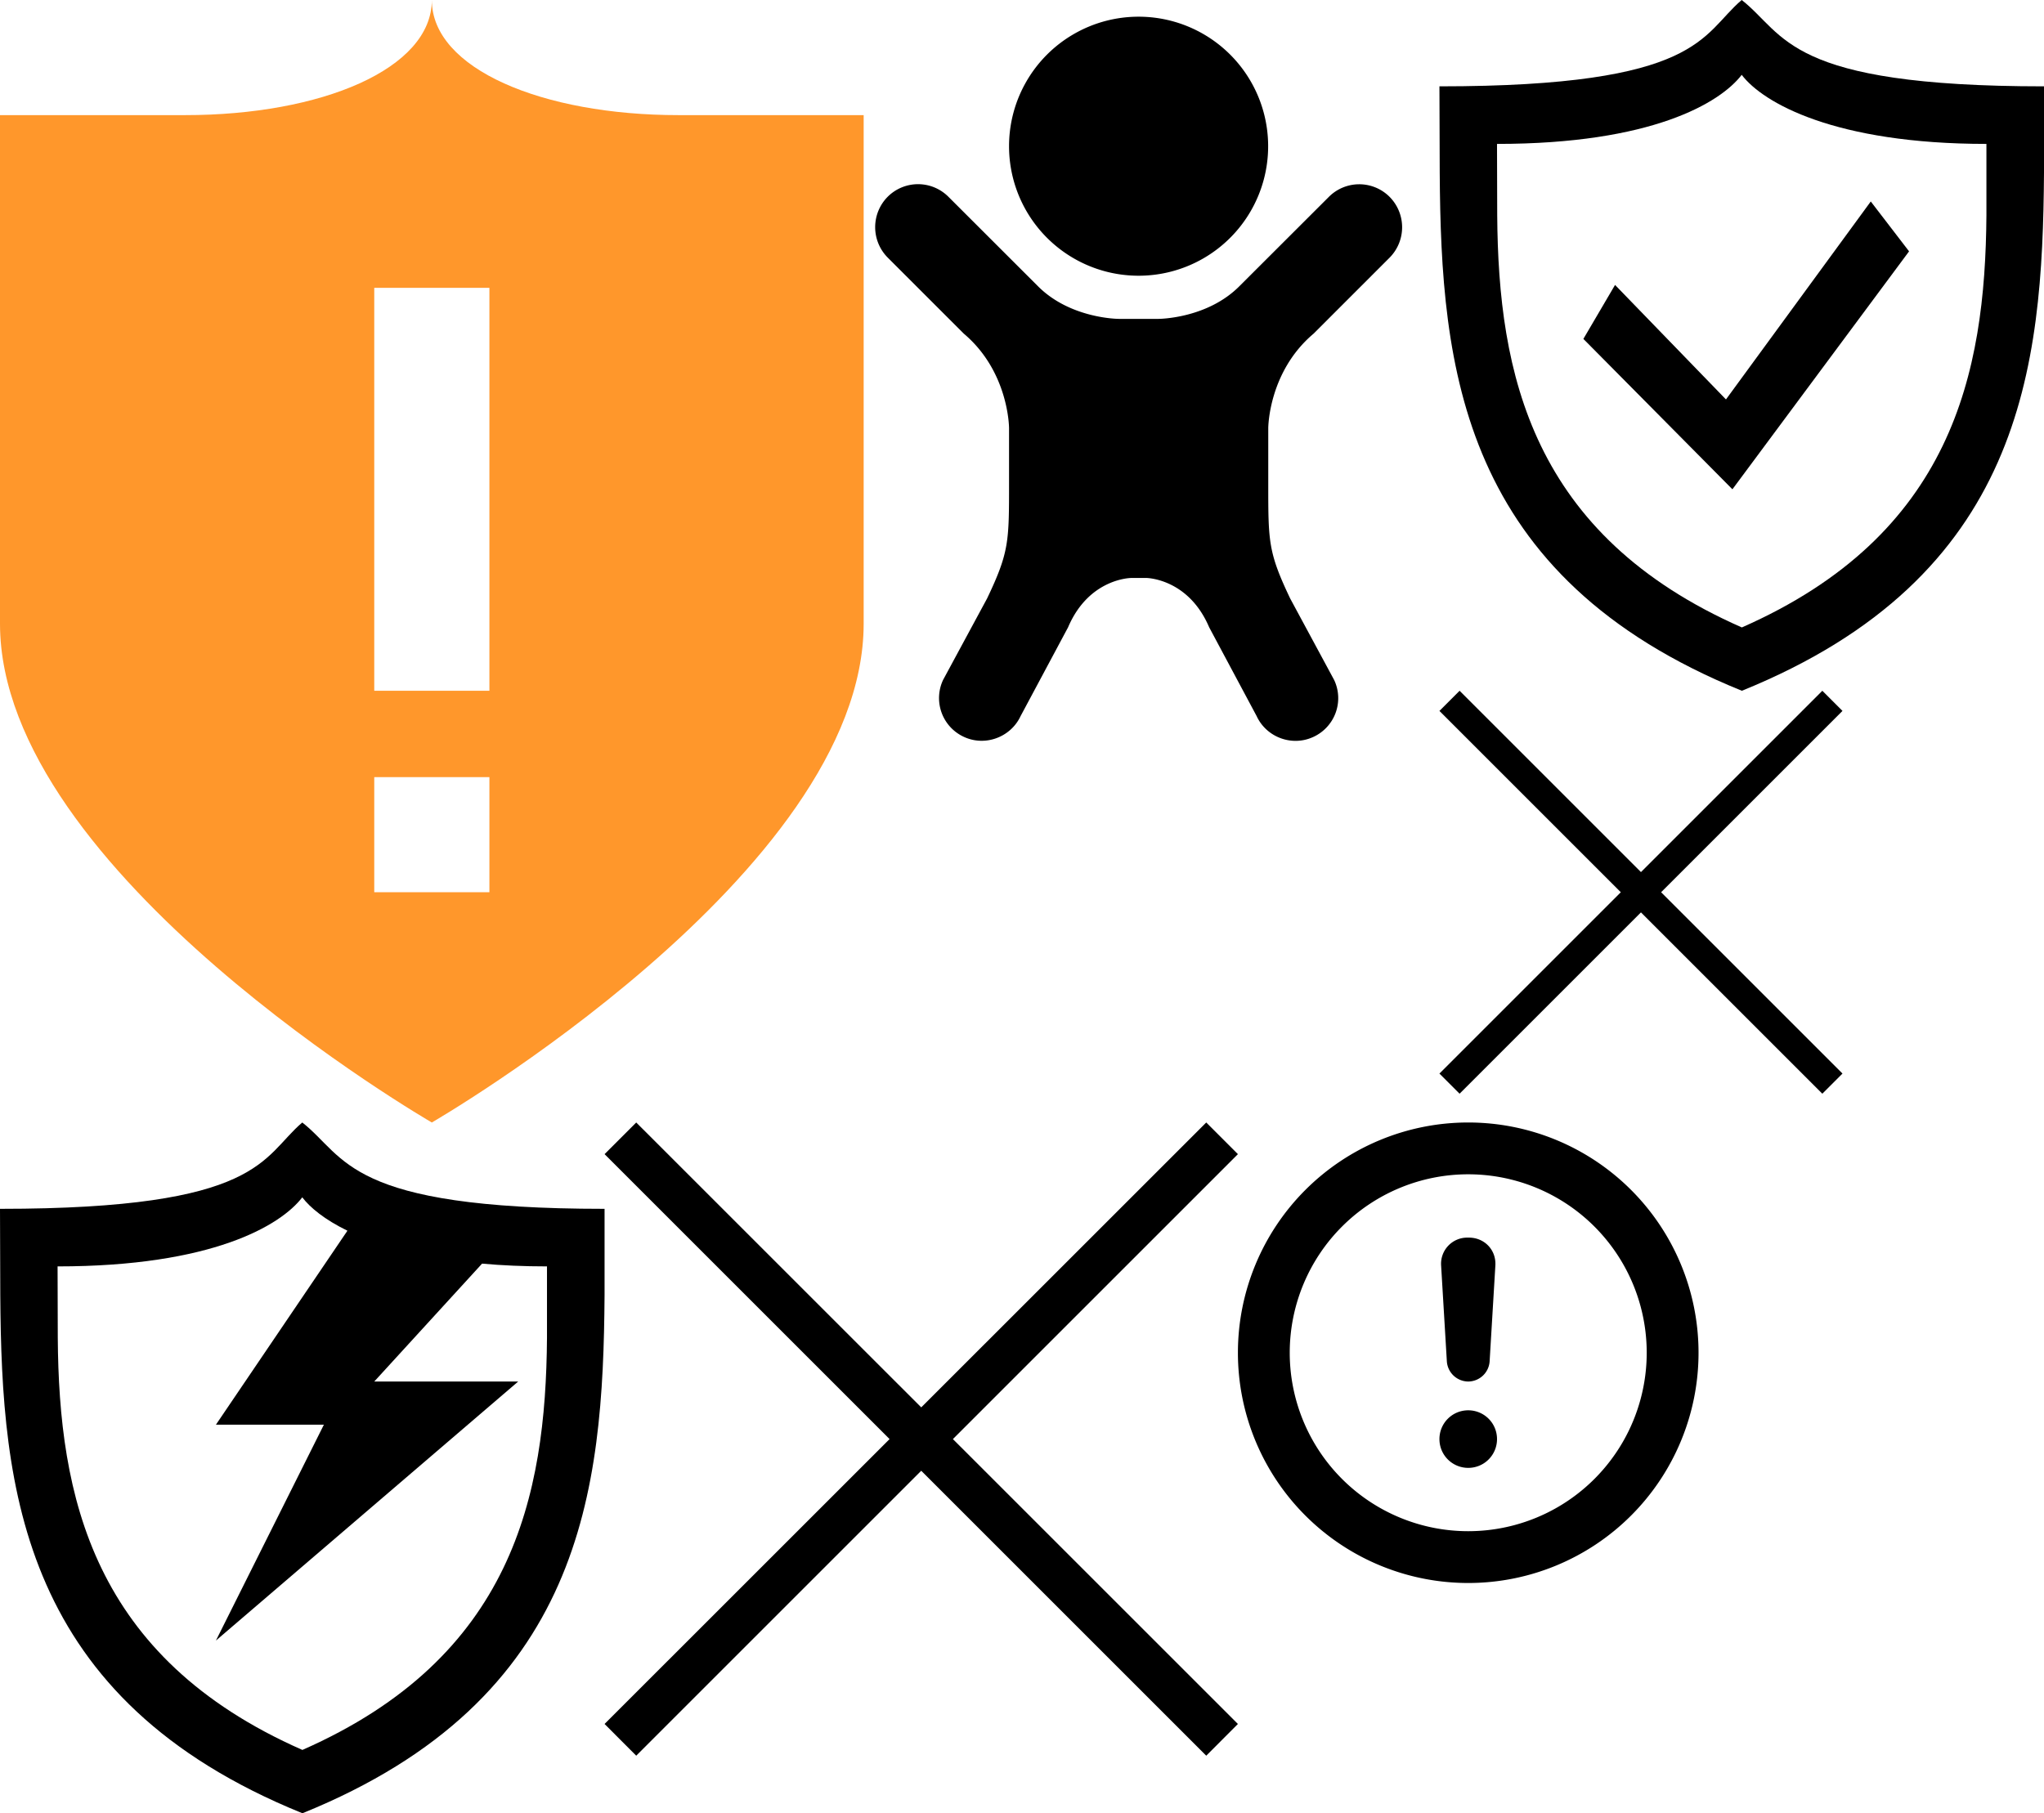 <?xml version="1.0" encoding="utf-8"?><svg width="71" height="63" viewBox="0 0 71 63" xmlns="http://www.w3.org/2000/svg" xmlns:xlink="http://www.w3.org/1999/xlink"><svg width="14" height="14" viewBox="0 0 14 14" id=".cbir-intent__close" x="50" y="24"><path d="M14 .7l-.7-.7L7 6.3.7 0 0 .7 6.3 7 0 13.3l.7.7L7 7.7l6.3 6.3.7-.7L7.7 7z"/></svg><svg width="22" height="22" viewBox="0 0 22 22" id=".cbir-panel__close-icon" x="21" y="39"><path d="M22 1.1L20.9 0 11 9.898 1.1 0 0 1.1 9.9 11 0 20.898 1.1 22l9.9-9.9 9.9 9.9 1.1-1.102L12.1 11 22 1.1z"/></svg><svg width="16" height="16" viewBox="0 0 16 16" id=".complain2_icon-theme_outlined.complain2_color_black.complain2_layout_icon .button2__icon,.complain2_icon-theme_outlined.complain2_color_black.complain2_layout_button .button2__icon" x="43" y="39"><path fill-rule="evenodd" d="M8 16A8 8 0 1 0 8 0a8 8 0 0 0 0 16zm0-1.8A6.2 6.2 0 1 0 8 1.8a6.2 6.2 0 0 0 0 12.4zM7 11c0-.552.444-1 1-1 .552 0 1 .444 1 1 0 .552-.444 1-1 1-.552 0-1-.444-1-1zm.058-6.036A.908.908 0 0 1 7.978 4h.045c.54 0 .95.426.92.964l-.2 3.34A.751.751 0 0 1 8 9a.751.751 0 0 1-.742-.695l-.2-3.34z"/></svg><svg width="20" height="27" viewBox="0 0 20 27" id=".head-filter_type_family .head-filter__icon" x="30"><path d="M9.805 20.08s1.465 0 2.196 1.714l1.65 3.087c.34.737 1.23 1.07 1.975.72a1.481 1.481 0 0 0 .718-1.973l-1.528-2.833c-.762-1.6-.762-1.976-.762-3.978v-1.94s0-1.956 1.575-3.285l2.64-2.64a1.5 1.5 0 0 0 0-2.112 1.49 1.49 0 0 0-2.112.002L13.06 9.935c-1.13 1.144-2.82 1.144-2.82 1.144H8.863s-1.69 0-2.82-1.146L2.947 6.84a1.49 1.49 0 0 0-2.113-.003A1.5 1.5 0 0 0 .836 8.95l2.64 2.64c1.574 1.328 1.574 3.284 1.574 3.284v1.94c0 2.002 0 2.38-.762 3.978l-1.53 2.833a1.483 1.483 0 0 0 .72 1.975c.742.347 1.63.015 1.973-.72l1.65-3.086c.73-1.713 2.197-1.713 2.197-1.713h.51zm-4.755-15a4.5 4.5 0 1 0 9 0 4.5 4.5 0 0 0-9 0z"/></svg><svg width="21" height="24" viewBox="0 0 21 24" id=".head-filter_type_moderate .head-filter__icon" x="50"><path d="M10.505 24C.735 20.04.055 12.776.01 6.008L0 3c9.107 0 9.082-1.796 10.5-3 1.534 1.204 1.54 3 10.5 3v3.008c-.05 6.77-.73 14.033-10.494 17.992zm0-2.2c-7.31-3.217-8.46-8.82-8.498-14.32L2 5c5.372 0 7.75-1.422 8.5-2.4.74.978 3.245 2.4 8.5 2.4v2.48c-.04 5.5-1.19 11.103-8.496 14.32zM6.1 9.9L5 11.775 10.177 17l6.136-8.267L14.983 7l-5.03 6.878L6.1 9.9z" fill-rule="evenodd"/></svg><svg width="21" height="24" viewBox="0 0 21 24" id=".head-filter_type_unlimited .head-filter__icon" y="39"><path d="M10.505 24C.735 20.04.055 12.776.01 6.008L0 3c9.107 0 9.082-1.796 10.5-3 1.534 1.204 1.54 3 10.5 3v3.008c-.05 6.77-.73 14.033-10.494 17.992zm6.24-19.096L13 9h5L7.5 18l3.75-7.5H7.5l4.568-6.74c-.79-.385-1.297-.802-1.568-1.16C9.75 3.578 7.372 5 2 5l.007 2.48c.038 5.5 1.188 11.103 8.497 14.32C17.81 18.583 18.96 12.98 19 7.48V5c-.817 0-1.567-.034-2.254-.096z"/></svg><svg width="30" height="39" viewBox="0 0 30 39" id=".popup_filter_unlimited .popup__content-icon"><path fill="#FF972B" d="M23.57 4C18.84 4 15 2.392 15 0c0 2.392-3.837 4-8.572 4H0v17.67C0 30.33 15 39 15 39s15-8.67 15-17.33V4h-6.43zM17 31h-4v-4h4v4zm0-7h-4V10h4v14z"/></svg></svg>